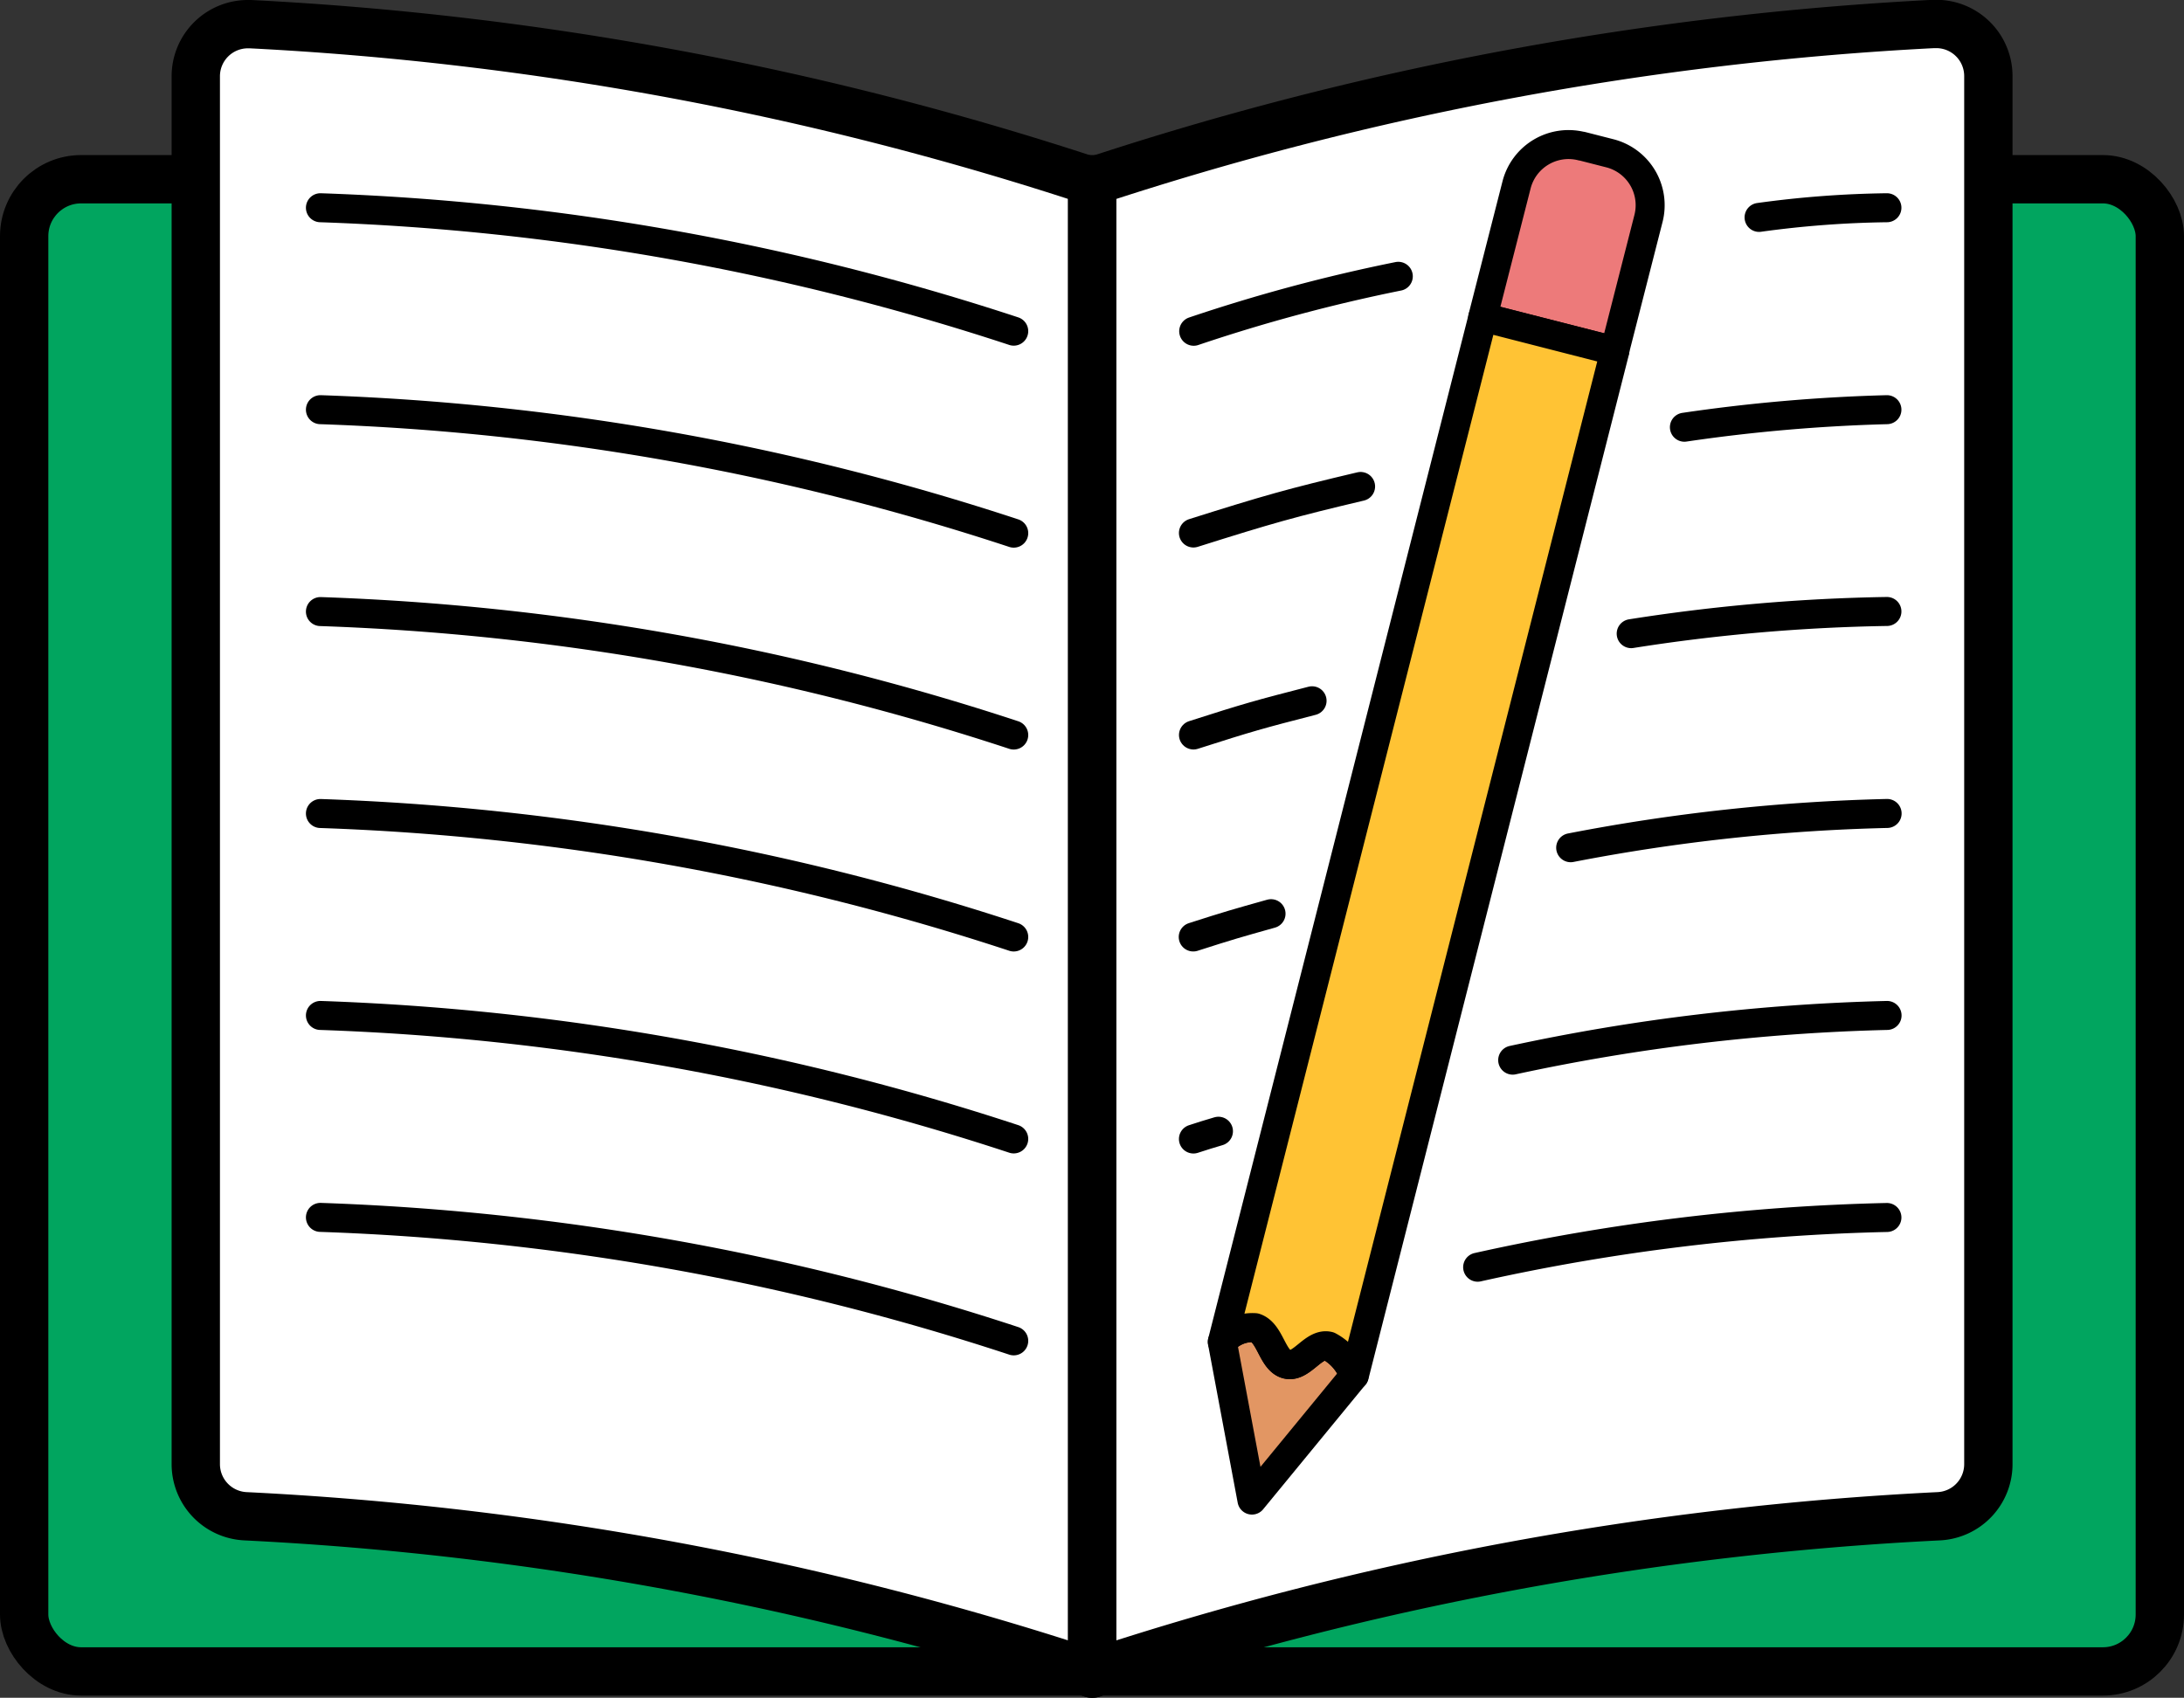 <svg id="Layer_1" data-name="Layer 1" xmlns="http://www.w3.org/2000/svg" viewBox="0 0 451.89 351.34"><rect x="0" y="0" width="451.89" height="351.34" fill="#333333" stroke="none"/><rect id="Rectangle_7" data-name="Rectangle 7" x="5" y="37.09" width="441.89" height="308.8" rx="11.78" fill="#01a55f" stroke="#000" stroke-linecap="round" stroke-linejoin="round" stroke-width="10"/><g id="Shadow"><path id="Path_9" data-name="Path 9" d="M470.9,184.52v236H250c65.57-20.82,72.73-66.25,138-68.83l47.44-192.68Z" transform="translate(-24.01 -74.22)" fill="none"/><path id="Path_10" data-name="Path 10" d="M80.26,420.56H250c-65.56-20.82-120.17-51.18-185.46-53.8" transform="translate(-24.01 -74.22)" fill="none"/></g><g id="Pages"><path id="Left_Page" data-name="Left Page" d="M250,111.76v308.8A663.69,663.69,0,0,0,74.81,388a10.8,10.8,0,0,1-10.29-10.74V90A10.78,10.78,0,0,1,75.27,79.22h.54A663,663,0,0,1,250,111.76Z" transform="translate(-24.01 -74.22)" fill="#fff" stroke="#000" stroke-linecap="round" stroke-linejoin="round" stroke-width="10"/><path id="Right_Page" data-name="Right Page" d="M250,111.76v308.8A663.25,663.25,0,0,1,425.13,388a10.79,10.79,0,0,0,10.29-10.74V90a10.78,10.78,0,0,0-10.74-10.82h-.58A663.14,663.14,0,0,0,250,111.76Z" transform="translate(-24.01 -74.22)" fill="#fff" stroke="#000" stroke-linecap="round" stroke-linejoin="round" stroke-width="10"/><g id="Left_Text" data-name="Left Text"><path id="Path_11" data-name="Path 11" d="M90.31,117.21a514.46,514.46,0,0,1,143.45,25.54" transform="translate(-24.01 -74.22)" fill="none" stroke="#000" stroke-linecap="round" stroke-linejoin="round" stroke-width="6"/><path id="Path_12" data-name="Path 12" d="M90.31,159a514.11,514.11,0,0,1,143.45,25.55" transform="translate(-24.01 -74.22)" fill="none" stroke="#000" stroke-linecap="round" stroke-linejoin="round" stroke-width="6"/><path id="Path_13" data-name="Path 13" d="M90.31,200.78a514.48,514.48,0,0,1,143.45,25.55" transform="translate(-24.01 -74.22)" fill="none" stroke="#000" stroke-linecap="round" stroke-linejoin="round" stroke-width="6"/><path id="Path_14" data-name="Path 14" d="M90.31,242.57a514.48,514.48,0,0,1,143.45,25.55" transform="translate(-24.01 -74.22)" fill="none" stroke="#000" stroke-linecap="round" stroke-linejoin="round" stroke-width="6"/><path id="Path_15" data-name="Path 15" d="M90.31,284.36a514.48,514.48,0,0,1,143.45,25.55" transform="translate(-24.01 -74.22)" fill="none" stroke="#000" stroke-linecap="round" stroke-linejoin="round" stroke-width="6"/><path id="Path_16" data-name="Path 16" d="M90.31,326.15A514.11,514.11,0,0,1,233.76,351.7" transform="translate(-24.01 -74.22)" fill="none" stroke="#000" stroke-linecap="round" stroke-linejoin="round" stroke-width="6"/></g><g id="Right_Text" data-name="Right Text"><path id="Path_17" data-name="Path 17" d="M313.33,131.4A346.5,346.5,0,0,0,271,142.77" transform="translate(-24.01 -74.22)" fill="none" stroke="#000" stroke-linecap="round" stroke-linejoin="round" stroke-width="6"/><path id="Path_18" data-name="Path 18" d="M414.43,117.21a211,211,0,0,0-26.45,2" transform="translate(-24.01 -74.22)" fill="none" stroke="#000" stroke-linecap="round" stroke-linejoin="round" stroke-width="6"/><path id="Path_19" data-name="Path 19" d="M305.53,174.89c-14.39,3.4-19.08,4.73-34.59,9.63" transform="translate(-24.01 -74.22)" fill="none" stroke="#000" stroke-linecap="round" stroke-linejoin="round" stroke-width="6"/><path id="Path_20" data-name="Path 20" d="M414.43,159a350.06,350.06,0,0,0-41.9,3.63" transform="translate(-24.01 -74.22)" fill="none" stroke="#000" stroke-linecap="round" stroke-linejoin="round" stroke-width="6"/><path id="Path_21" data-name="Path 21" d="M295.49,219.24c-10.8,2.78-13.11,3.41-24.54,7.08" transform="translate(-24.01 -74.22)" fill="none" stroke="#000" stroke-linecap="round" stroke-linejoin="round" stroke-width="6"/><path id="Path_22" data-name="Path 22" d="M414.43,200.76a376.72,376.72,0,0,0-52.91,4.59" transform="translate(-24.01 -74.22)" fill="none" stroke="#000" stroke-linecap="round" stroke-linejoin="round" stroke-width="6"/><path id="Path_23" data-name="Path 23" d="M287,263.3c-7.13,2-8.63,2.42-16.1,4.82" transform="translate(-24.01 -74.22)" fill="none" stroke="#000" stroke-linecap="round" stroke-linejoin="round" stroke-width="6"/><path id="Path_24" data-name="Path 24" d="M349,249.65a391.31,391.31,0,0,1,65.47-7.09" transform="translate(-24.01 -74.22)" fill="none" stroke="#000" stroke-linecap="round" stroke-linejoin="round" stroke-width="6"/><path id="Path_25" data-name="Path 25" d="M276.12,308.32c-3.41,1-1.69.52-5.18,1.61" transform="translate(-24.01 -74.22)" fill="none" stroke="#000" stroke-linecap="round" stroke-linejoin="round" stroke-width="6"/><path id="Path_26" data-name="Path 26" d="M337,293.61a412.87,412.87,0,0,1,77.46-9.25" transform="translate(-24.01 -74.22)" fill="none" stroke="#000" stroke-linecap="round" stroke-linejoin="round" stroke-width="6"/><path id="Path_27" data-name="Path 27" d="M329.75,336.46a432.64,432.64,0,0,1,84.68-10.29" transform="translate(-24.01 -74.22)" fill="none" stroke="#000" stroke-linecap="round" stroke-linejoin="round" stroke-width="6"/></g></g><g id="Pencil"><path id="Rectangle_8" data-name="Rectangle 8" d="M351.31,104.46l5.79,1.48a11.09,11.09,0,0,1,8,13.48l-7,27.41h0l-27.3-6.94h0l7-27.41a11.1,11.1,0,0,1,13.49-8Z" transform="translate(-24.01 -74.22)" fill="#ed7a7a" stroke="#000" stroke-linecap="round" stroke-linejoin="round" stroke-width="6"/><g id="Group_1" data-name="Group 1"><path id="Path_28" data-name="Path 28" d="M304.18,358.92l-21.13,25.73-6.13-32.72a8,8,0,0,1,6.75-2.94c3.17,1,3.55,6.81,6.6,7.57s5.51-4.52,8.66-3.75A11,11,0,0,1,304.18,358.92Z" transform="translate(-24.01 -74.22)" fill="#e29663" stroke="#000" stroke-linecap="round" stroke-linejoin="round" stroke-width="6"/><path id="Path_29" data-name="Path 29" d="M358.14,146.86l-53.9,212-.06.06a11.05,11.05,0,0,0-5.23-6.13c-3.16-.77-5.61,4.51-8.66,3.75s-3.41-6.53-6.6-7.57a8,8,0,0,0-6.76,2.94v-.05l53.9-212Z" transform="translate(-24.01 -74.22)" fill="#ffc334" stroke="#000" stroke-linecap="round" stroke-linejoin="round" stroke-width="6"/></g></g></svg>